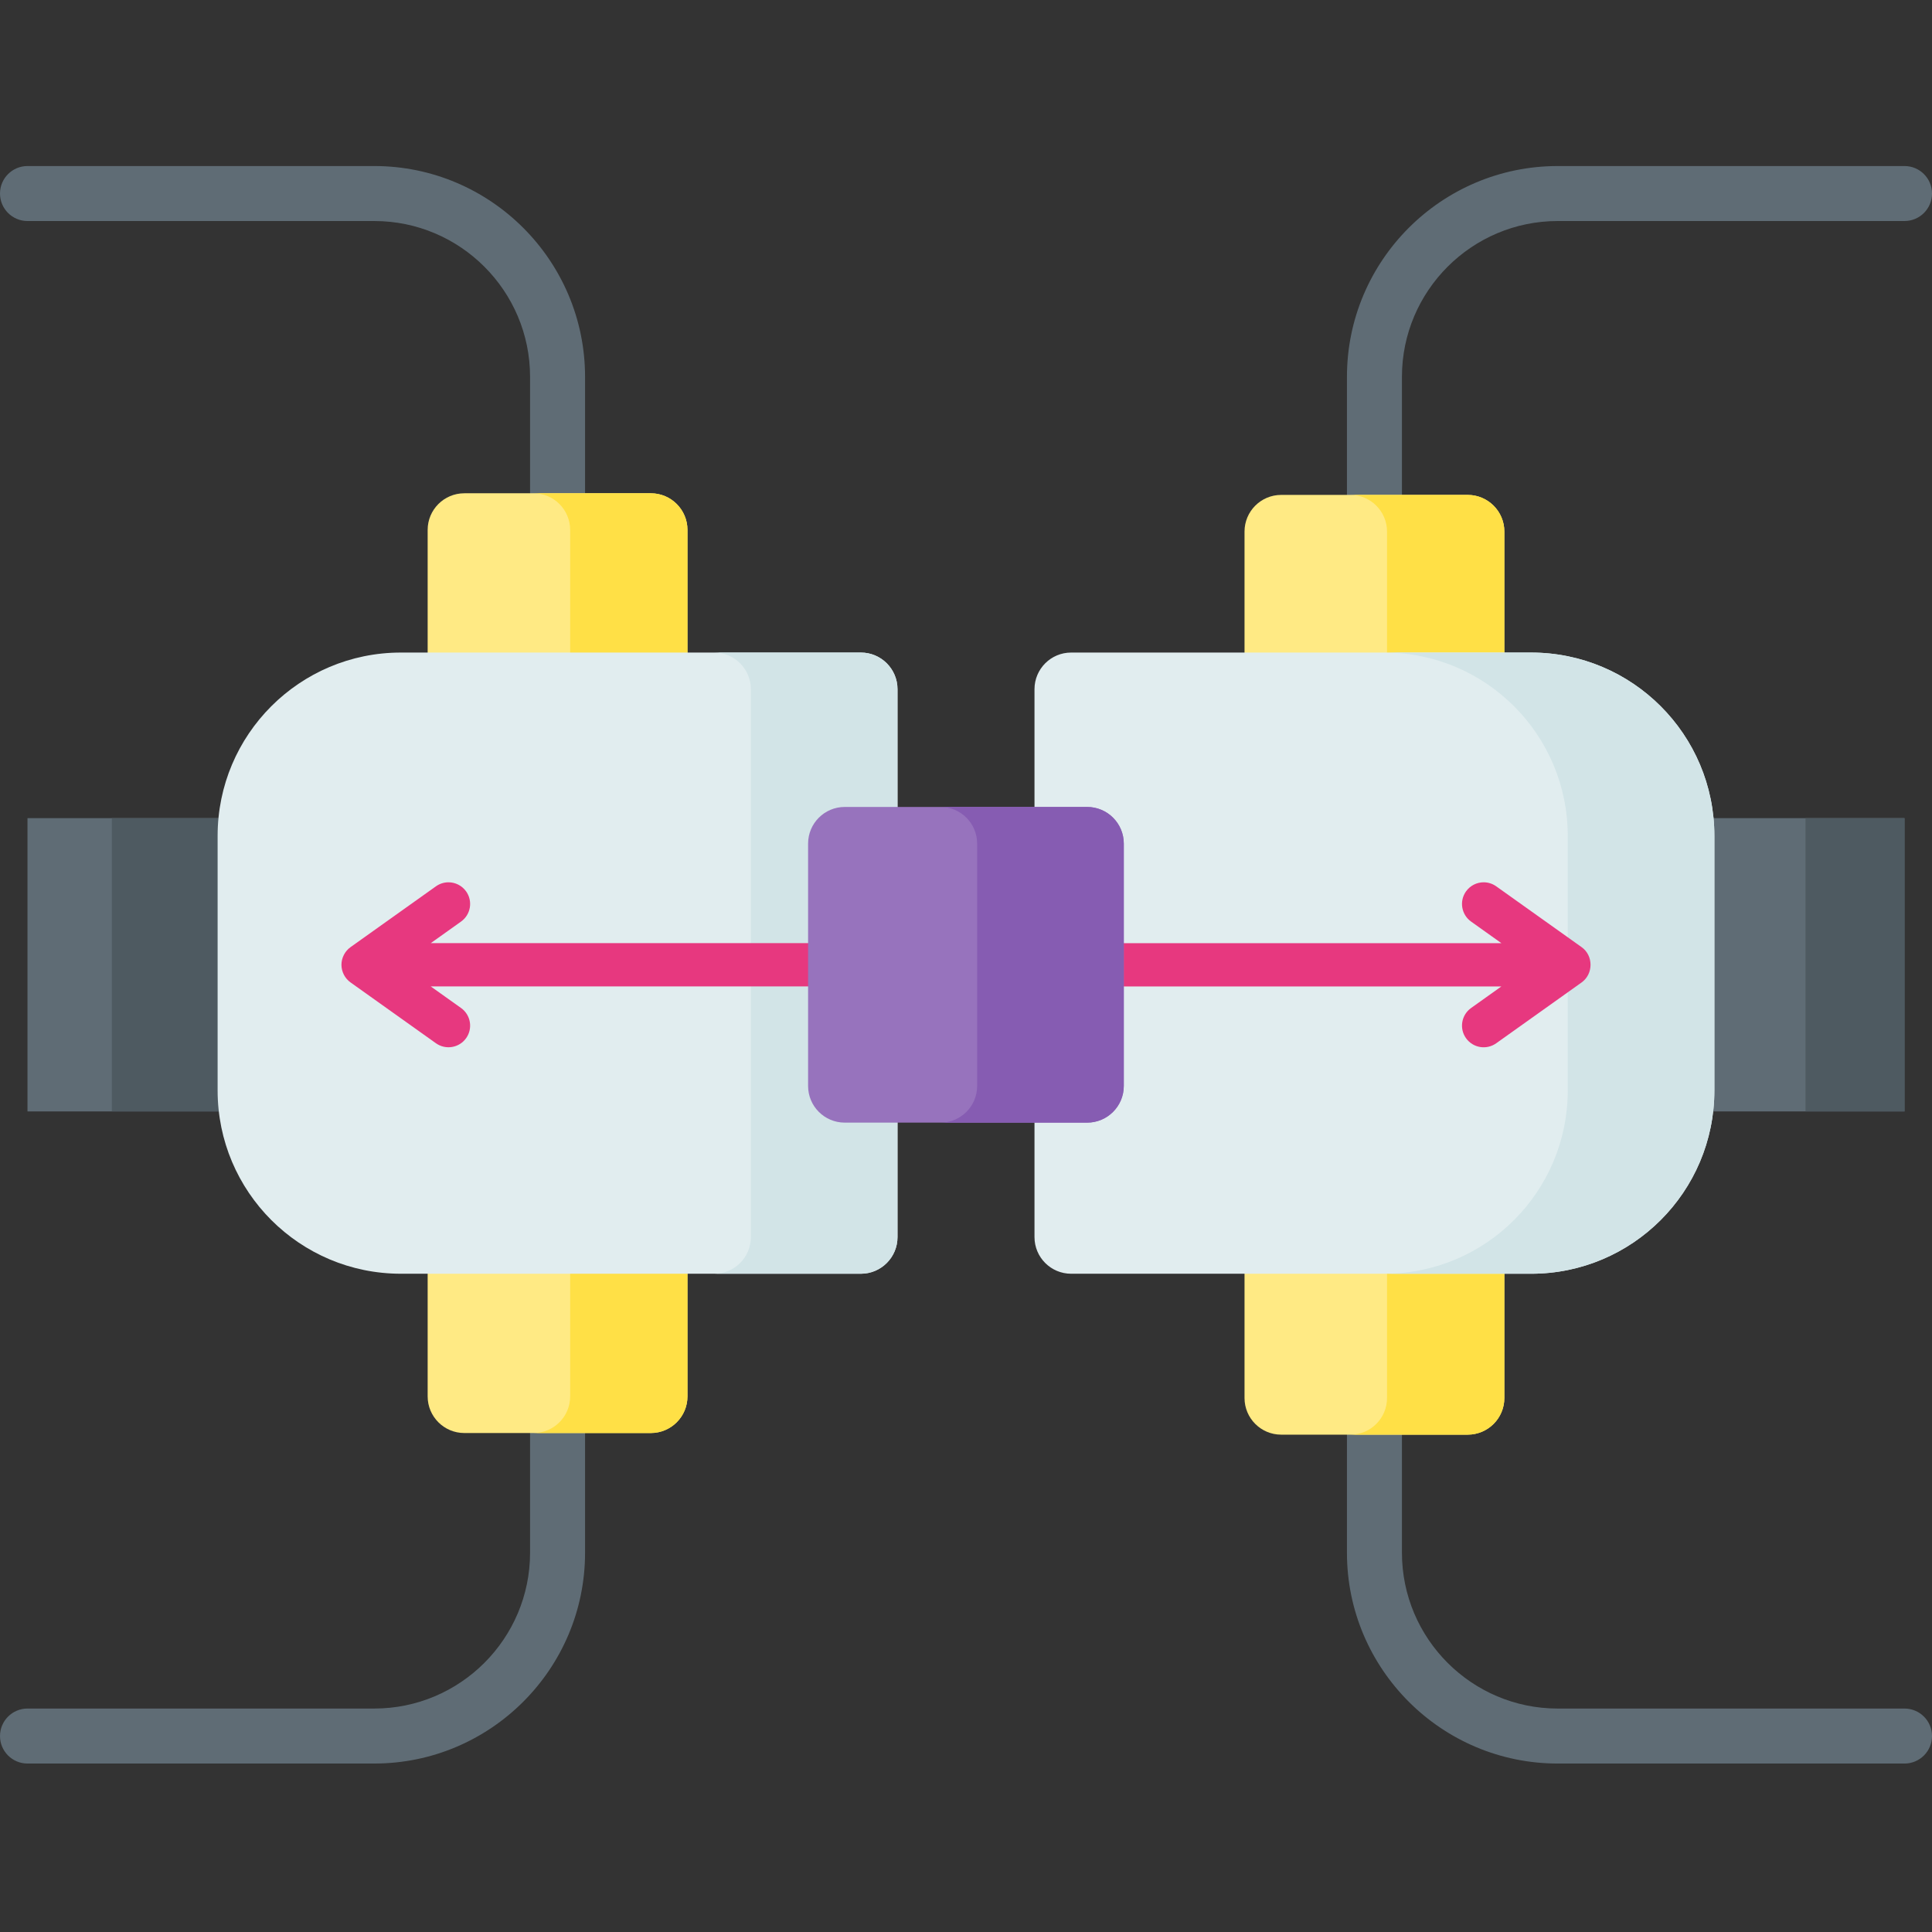 <svg height="512pt" viewBox="0 -44 512 512" width="512pt" xmlns="http://www.w3.org/2000/svg"><rect x="0" y="-44" width="512" height="512" fill="#333333" stroke="none"/><path d="m504.715 172.816v77.723h-77.727v-77.723zm0 0" fill="#5f6c75"/><path d="m478.48 172.816h26.234v77.723h-26.234zm0 0" fill="#4e5a61"/><path d="m512 7.285c0 4.027-3.262 7.289-7.285 7.289h-91.898c-22.766 0-41.289 18.523-41.289 41.289v311.629c0 22.77 18.523 41.293 41.289 41.293h91.898c4.023 0 7.285 3.262 7.285 7.285 0 4.027-3.262 7.289-7.285 7.289h-91.898c-30.805 0-55.863-25.062-55.863-55.863v-311.633c0-30.801 25.062-55.859 55.863-55.859h91.898c4.023-.004 7.285 3.258 7.285 7.281zm0 0" fill="#5f6c75"/><path d="m398.672 96.871v229.613c0 5.367-4.352 9.715-9.719 9.715h-49.426c-5.367 0-9.715-4.348-9.715-9.715v-229.613c0-5.367 4.352-9.715 9.715-9.715h49.426c5.367 0 9.719 4.352 9.719 9.715zm0 0" fill="#ffea84"/><path d="m388.953 87.156h-31.09c5.367 0 9.715 4.352 9.715 9.715v229.613c0 5.367-4.348 9.715-9.715 9.715h31.09c5.367 0 9.715-4.348 9.715-9.715v-229.613c.004-5.363-4.348-9.715-9.715-9.715zm0 0" fill="#ffe046"/><path d="m454.328 177.512v67.465c0 26.828-21.746 48.578-48.574 48.578h-121.887c-5.367 0-9.715-4.352-9.715-9.715v-145.191c0-5.367 4.352-9.715 9.715-9.715h121.887c26.828 0 48.574 21.75 48.574 48.578zm0 0" fill="#e1edef"/><path d="m405.754 128.934h-38.863c26.828 0 48.578 21.75 48.578 48.578v67.465c0 26.828-21.75 48.578-48.578 48.578h38.863c26.828 0 48.574-21.75 48.574-48.578v-67.465c0-26.828-21.746-48.578-48.574-48.578zm0 0" fill="#d2e4e7"/><path d="m7.285 250.539v-77.723h77.727v77.723zm0 0" fill="#5f6c75"/><path d="m29.633 172.816h55.379v77.723h-55.379zm0 0" fill="#4e5a61"/><path d="m155.047 55.863v311.629c0 30.805-25.062 55.863-55.863 55.863h-91.898c-4.023 0-7.285-3.262-7.285-7.285 0-4.023 3.262-7.289 7.285-7.289h91.898c22.766 0 41.289-18.52 41.289-41.289v-311.629c0-22.77-18.523-41.289-41.289-41.289h-91.898c-4.023 0-7.285-3.262-7.285-7.289 0-4.023 3.262-7.285 7.285-7.285h91.898c30.801 0 55.863 25.059 55.863 55.863zm0 0" fill="#5f6c75"/><path d="m182.188 96.438v229.613c0 5.367-4.348 9.715-9.715 9.715h-49.426c-5.367 0-9.715-4.352-9.715-9.715v-229.613c0-5.367 4.348-9.715 9.715-9.715h49.426c5.367 0 9.715 4.348 9.715 9.715zm0 0" fill="#ffea84"/><path d="m172.473 86.723h-31.09c5.367 0 9.715 4.348 9.715 9.715v229.613c0 5.367-4.348 9.715-9.715 9.715h31.09c5.367 0 9.715-4.352 9.715-9.715v-229.613c0-5.367-4.348-9.715-9.715-9.715zm0 0" fill="#ffe046"/><path d="m237.848 138.648v145.191c0 5.363-4.352 9.715-9.715 9.715h-121.887c-26.828 0-48.574-21.75-48.574-48.578v-67.465c0-26.828 21.746-48.578 48.574-48.578h121.887c5.367 0 9.715 4.348 9.715 9.715zm0 0" fill="#e1edef"/><path d="m228.133 128.934h-38.863c5.367 0 9.715 4.352 9.715 9.715v145.191c0 5.363-4.348 9.715-9.715 9.715h38.863c5.367 0 9.715-4.352 9.715-9.715v-145.191c0-5.367-4.348-9.715-9.715-9.715zm0 0" fill="#d2e4e7"/><path d="m288.316 217.414h109.566l-8.027 5.719c-2.582 1.84-3.184 5.422-1.344 8 1.836 2.578 5.418 3.184 8 1.344l22.641-16.125c3.137-2.254 3.148-7.105 0-9.344l-22.641-16.125c-1.012-.719-2.172-1.066-3.324-1.066-1.793 0-3.559.84-4.676 2.41-1.84 2.578-1.238 6.16 1.344 8l8.027 5.719h-109.566zm0 0" fill="#e7387f"/><path d="m90.488 211.699c.008 1.828.91 3.586 2.402 4.648l22.637 16.125c2.582 1.836 6.16 1.234 8-1.344 1.836-2.578 1.234-6.16-1.344-7.996l-8.031-5.719h111.477v-11.469h-111.473l8.027-5.719c2.578-1.836 3.18-5.418 1.344-7.996-1.121-1.57-2.883-2.41-4.676-2.41-1.152 0-2.312.348-3.324 1.066l-22.637 16.121c-1.492 1.066-2.41 2.855-2.402 4.691zm0 0" fill="#e7387f"/><path d="m288.102 253.508h-64.234c-5.367 0-9.715-4.352-9.715-9.715v-64.227c0-5.367 4.348-9.715 9.715-9.715h64.234c5.367 0 9.715 4.348 9.715 9.715v64.227c0 5.363-4.348 9.715-9.715 9.715zm0 0" fill="#9773bd"/><path d="m288.102 169.852h-38.863c5.367 0 9.715 4.348 9.715 9.715v64.227c0 5.363-4.348 9.715-9.715 9.715h38.863c5.367 0 9.715-4.352 9.715-9.715v-64.227c0-5.367-4.348-9.715-9.715-9.715zm0 0" fill="#865cb2"/></svg>